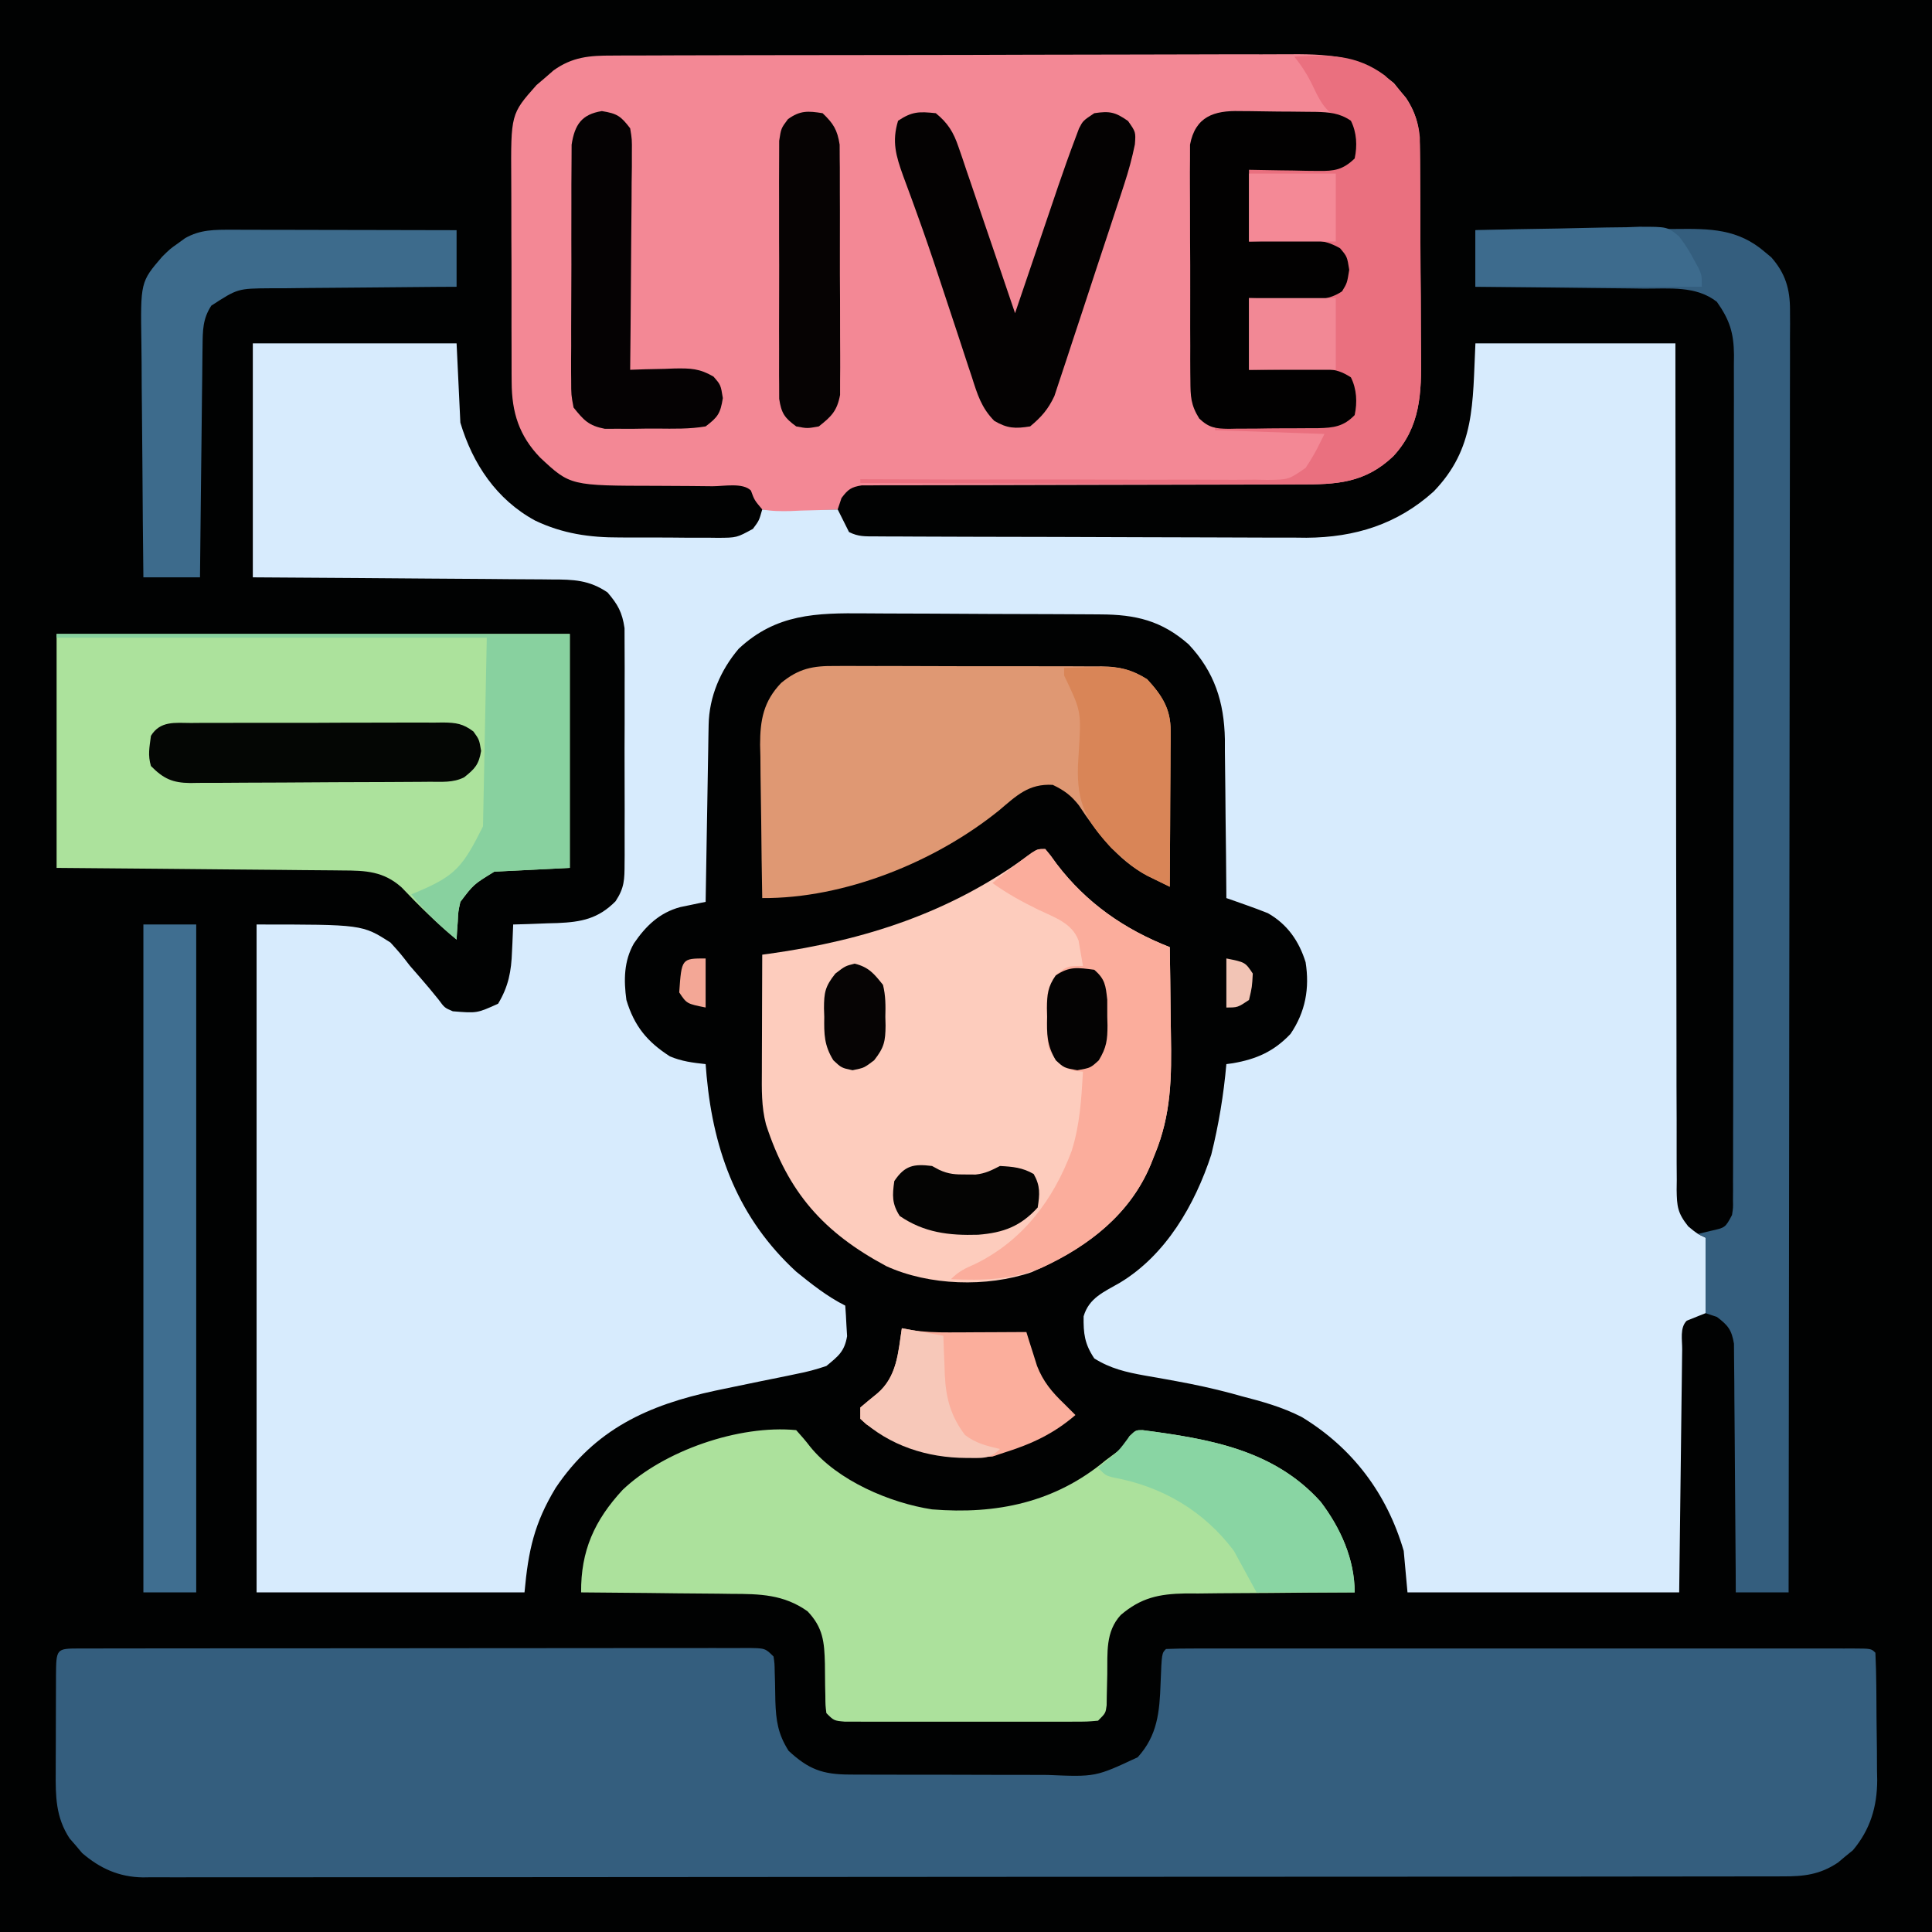 <svg id="svg" version="1.1" xmlns="http://www.w3.org/2000/svg" style="display: block;" viewBox="0 0 512 512"><path d="M0 0 C168.96 0 337.92 0 512 0 C512 168.96 512 337.92 512 512 C343.04 512 174.08 512 0 512 C0 343.04 0 174.08 0 0 Z " transform="translate(0,0)" style="fill: #010202;"/><path d="M0 0 C17.82 0 35.64 0 54 0 C54.33 6.93 54.66 13.86 55 21 C58.259 31.897 64.556 41.38 74.801 46.951 C82.086 50.427 89.248 51.46 97.242 51.434 C98.173 51.439 99.104 51.444 100.063 51.449 C102.011 51.456 103.958 51.455 105.906 51.446 C108.889 51.437 111.869 51.466 114.852 51.498 C116.753 51.5 118.654 51.499 120.555 51.496 C121.443 51.507 122.332 51.519 123.247 51.53 C128.233 51.5 128.233 51.5 132.528 49.156 C134.16 46.978 134.16 46.978 135 44 C141.6 44 148.2 44 155 44 C155.99 45.98 156.98 47.96 158 50 C160.513 51.256 162.237 51.134 165.05 51.147 C166.654 51.158 166.654 51.158 168.291 51.169 C169.47 51.172 170.648 51.174 171.863 51.177 C173.719 51.187 173.719 51.187 175.613 51.197 C179.728 51.217 183.842 51.228 187.957 51.238 C189.376 51.242 190.796 51.246 192.215 51.251 C198.892 51.27 205.569 51.284 212.246 51.292 C219.931 51.302 227.615 51.328 235.3 51.369 C241.251 51.399 247.202 51.414 253.153 51.417 C256.701 51.419 260.249 51.428 263.796 51.453 C267.769 51.481 271.741 51.477 275.714 51.47 C276.87 51.483 278.027 51.496 279.218 51.509 C292.088 51.428 303.321 47.933 312.93 39.258 C323.961 27.848 323.234 16.088 324 0 C341.49 0 358.98 0 377 0 C377.004 6.971 377.008 13.943 377.012 21.126 C377.029 43.427 377.07 65.728 377.127 88.029 C377.136 91.492 377.144 94.956 377.153 98.419 C377.154 99.109 377.156 99.798 377.158 100.509 C377.184 111.676 377.193 122.844 377.196 134.011 C377.199 145.469 377.221 156.926 377.261 168.383 C377.282 174.819 377.294 181.255 377.286 187.691 C377.279 193.746 377.294 199.801 377.328 205.856 C377.336 208.081 377.336 210.305 377.327 212.53 C377.315 215.564 377.334 218.596 377.361 221.629 C377.35 222.513 377.339 223.398 377.328 224.309 C377.401 228.732 377.563 230.453 380.415 234.023 C382.811 235.984 382.811 235.984 385 237 C385 243.6 385 250.2 385 257 C383.35 257.66 381.7 258.32 380 259 C378.118 260.882 378.826 264.124 378.795 266.631 C378.785 267.335 378.775 268.039 378.764 268.764 C378.733 271.052 378.708 273.341 378.684 275.629 C378.665 277.038 378.646 278.447 378.627 279.855 C378.559 285.091 378.499 290.327 378.438 295.562 C378.293 307.257 378.149 318.951 378 331 C354.24 331 330.48 331 306 331 C305.67 327.37 305.34 323.74 305 320 C300.55 304.805 291.46 292.721 277.984 284.531 C272.869 281.906 267.55 280.426 262 279 C261.091 278.747 260.182 278.495 259.246 278.234 C254.462 276.955 249.659 275.922 244.789 275.031 C243.858 274.86 242.926 274.69 241.967 274.514 C240.108 274.178 238.247 273.85 236.385 273.533 C231.481 272.655 227.288 271.688 223 269 C220.425 265.138 220.102 262.432 220.168 257.84 C221.604 252.938 225.526 251.404 229.758 248.949 C241.985 241.598 249.657 228.268 254 215 C255.964 207.086 257.288 199.12 258 191 C258.835 190.888 258.835 190.888 259.688 190.773 C265.965 189.692 270.572 187.667 275 183 C278.956 177.172 280.094 170.924 279 164 C277.26 158.409 274.164 153.93 269 151 C267.111 150.246 265.204 149.534 263.285 148.859 C262.295 148.508 261.305 148.157 260.285 147.796 C259.531 147.533 258.777 147.271 258 147 C257.996 146.383 257.993 145.767 257.989 145.131 C257.947 138.674 257.877 132.217 257.792 125.76 C257.764 123.355 257.743 120.949 257.729 118.544 C257.707 115.073 257.661 111.603 257.609 108.133 C257.608 106.537 257.608 106.537 257.606 104.909 C257.415 95.023 254.846 87.047 248 79.758 C240.831 73.457 233.935 71.855 224.626 71.823 C223.784 71.816 222.941 71.81 222.072 71.803 C219.285 71.783 216.498 71.772 213.711 71.762 C212.756 71.758 211.802 71.754 210.818 71.749 C205.762 71.729 200.706 71.714 195.65 71.705 C190.445 71.694 185.24 71.659 180.035 71.62 C176.019 71.593 172.002 71.585 167.985 71.582 C166.067 71.577 164.15 71.565 162.232 71.547 C149.325 71.429 138.697 71.634 128.758 80.93 C123.924 86.622 120.921 93.67 120.795 101.114 C120.775 102.155 120.755 103.196 120.734 104.268 C120.718 105.39 120.701 106.512 120.684 107.668 C120.652 109.393 120.652 109.393 120.621 111.153 C120.555 114.831 120.496 118.509 120.438 122.188 C120.394 124.679 120.351 127.171 120.307 129.662 C120.199 135.775 120.098 141.887 120 148 C119.389 148.123 118.777 148.247 118.148 148.374 C117.342 148.543 116.537 148.712 115.707 148.887 C114.91 149.051 114.113 149.216 113.292 149.385 C107.766 150.867 104.153 154.384 101 159 C98.32 163.69 98.284 168.754 99 174 C101.093 180.919 104.489 185.068 110.523 188.941 C113.648 190.277 116.636 190.636 120 191 C120.086 192.053 120.173 193.106 120.262 194.191 C122.146 214.465 128.771 231.994 144 246 C148.095 249.318 152.269 252.634 157 255 C157.136 256.727 157.232 258.457 157.312 260.188 C157.4 261.632 157.4 261.632 157.488 263.105 C156.802 267.171 155.155 268.392 152 271 C149.279 271.919 146.883 272.569 144.094 273.098 C143.333 273.259 142.571 273.42 141.787 273.586 C139.361 274.096 136.931 274.58 134.5 275.062 C131.321 275.711 128.144 276.37 124.969 277.035 C124.198 277.197 123.427 277.358 122.633 277.524 C104.739 281.348 90.704 287.743 80.25 303.312 C74.571 312.712 73.012 319.869 72 331 C48.57 331 25.14 331 1 331 C1 272.59 1 214.18 1 154 C29 154 29 154 36.477 158.777 C39.184 161.771 39.184 161.771 41.625 164.938 C42.533 165.995 43.448 167.047 44.371 168.092 C46.017 169.985 47.631 171.908 49.198 173.867 C50.824 176.077 50.824 176.077 53 177 C59.397 177.529 59.397 177.529 65 175 C67.761 170.417 68.509 166.384 68.688 161.125 C68.722 160.437 68.756 159.748 68.791 159.039 C68.873 157.36 68.938 155.68 69 154 C70.302 153.963 71.604 153.925 72.945 153.887 C74.672 153.821 76.398 153.755 78.125 153.688 C78.981 153.665 79.837 153.642 80.719 153.619 C87.019 153.353 91.53 152.505 96.132 147.838 C98.487 144.261 98.507 142.089 98.518 137.826 C98.525 137.123 98.532 136.42 98.539 135.696 C98.556 133.381 98.545 131.068 98.531 128.754 C98.534 127.139 98.538 125.524 98.543 123.908 C98.549 120.527 98.54 117.145 98.521 113.763 C98.499 109.438 98.512 105.113 98.536 100.788 C98.55 97.453 98.546 94.119 98.535 90.784 C98.533 89.19 98.536 87.595 98.545 86.001 C98.555 83.768 98.54 81.536 98.518 79.303 C98.514 78.035 98.511 76.766 98.508 75.459 C97.893 71.272 96.748 69.204 94 66 C89.169 62.697 84.887 62.558 79.241 62.568 C78.382 62.557 77.522 62.547 76.637 62.537 C73.813 62.507 70.989 62.497 68.164 62.488 C66.2 62.471 64.235 62.453 62.271 62.434 C57.112 62.386 51.953 62.357 46.795 62.33 C40.599 62.295 34.403 62.238 28.207 62.185 C18.805 62.107 9.403 62.056 0 62 C0 41.54 0 21.08 0 0 Z " transform="translate(67,91)" style="fill: #D7EBFD;"/><path d="M0 0 C0.826 -0.005 1.652 -0.01 2.504 -0.016 C5.27 -0.031 8.036 -0.032 10.803 -0.032 C12.788 -0.04 14.772 -0.048 16.757 -0.057 C22.147 -0.079 27.538 -0.088 32.929 -0.093 C36.298 -0.097 39.668 -0.103 43.037 -0.11 C54.798 -0.135 66.558 -0.148 78.318 -0.151 C89.272 -0.155 100.225 -0.185 111.178 -0.227 C120.588 -0.262 129.998 -0.277 139.408 -0.278 C145.026 -0.278 150.643 -0.287 156.26 -0.316 C161.547 -0.342 166.833 -0.344 172.12 -0.328 C174.056 -0.326 175.992 -0.333 177.927 -0.349 C189.268 -0.437 198.139 -0.327 207.197 7.337 C207.97 8.296 207.97 8.296 208.759 9.274 C209.564 10.233 209.564 10.233 210.384 11.212 C213.547 15.955 214.02 20.003 214.066 25.66 C214.074 26.386 214.082 27.112 214.091 27.859 C214.115 30.252 214.124 32.644 214.13 35.036 C214.139 36.709 214.149 38.382 214.158 40.054 C214.174 43.561 214.182 47.067 214.185 50.573 C214.19 55.044 214.228 59.514 214.274 63.984 C214.304 67.441 214.311 70.897 214.312 74.354 C214.316 76.001 214.328 77.648 214.349 79.295 C214.468 89.394 214.254 98.344 207.004 106.169 C199.503 113.314 191.917 113.71 181.987 113.659 C180.032 113.667 178.076 113.675 176.121 113.684 C174.031 113.69 171.941 113.688 169.85 113.685 C165.489 113.678 161.127 113.694 156.765 113.713 C146.726 113.754 136.686 113.766 126.646 113.777 C117.431 113.787 108.216 113.804 99 113.845 C94.663 113.863 90.326 113.867 85.989 113.86 C83.944 113.859 81.899 113.864 79.853 113.873 C77.358 113.884 74.863 113.884 72.368 113.871 C70.724 113.883 70.724 113.883 69.046 113.896 C68.092 113.896 67.138 113.897 66.155 113.898 C63.309 114.345 62.455 114.984 60.759 117.274 C60.264 118.759 60.264 118.759 59.759 120.274 C56.489 120.419 53.219 120.508 49.947 120.587 C49.018 120.629 48.089 120.67 47.132 120.714 C44.582 120.76 42.265 120.757 39.759 120.274 C37.685 117.817 37.685 117.817 36.759 115.274 C34.608 113.123 29.598 114.137 26.607 114.134 C24.696 114.115 22.785 114.096 20.875 114.075 C17.86 114.046 14.845 114.024 11.83 114.024 C-11.12 113.997 -11.12 113.997 -19.117 106.519 C-24.686 100.739 -26.612 94.541 -26.645 86.63 C-26.652 85.9 -26.658 85.171 -26.665 84.419 C-26.684 82.028 -26.68 79.638 -26.674 77.247 C-26.679 75.572 -26.684 73.897 -26.69 72.223 C-26.699 68.72 -26.697 65.217 -26.687 61.715 C-26.675 57.242 -26.695 52.769 -26.725 48.296 C-26.743 44.839 -26.743 41.383 -26.737 37.926 C-26.737 36.278 -26.743 34.629 -26.755 32.981 C-26.869 15.49 -26.869 15.49 -20.057 7.813 C-18.941 6.866 -18.941 6.866 -17.803 5.899 C-17.062 5.252 -16.321 4.605 -15.557 3.938 C-10.563 0.351 -6.014 -0.019 0 0 Z " transform="translate(162.241,14.726)" style="fill: #F38895;"/><path d="M0 0 C0.723 0.002 1.447 0.003 2.192 0.005 C2.955 0.002 3.718 0 4.504 -0.002 C7.081 -0.009 9.657 -0.008 12.234 -0.007 C14.073 -0.01 15.912 -0.013 17.751 -0.017 C22.762 -0.026 27.772 -0.028 32.782 -0.029 C36.957 -0.03 41.133 -0.033 45.308 -0.037 C55.154 -0.045 65 -0.048 74.846 -0.047 C85.021 -0.046 95.195 -0.057 105.369 -0.073 C114.089 -0.086 122.809 -0.091 131.529 -0.09 C136.744 -0.09 141.959 -0.093 147.173 -0.104 C152.076 -0.113 156.978 -0.113 161.881 -0.106 C163.684 -0.105 165.488 -0.107 167.292 -0.113 C169.746 -0.121 172.199 -0.117 174.653 -0.109 C175.734 -0.117 175.734 -0.117 176.838 -0.124 C181.758 -0.09 181.758 -0.09 183.986 2.138 C184.257 4.014 184.257 4.014 184.294 6.279 C184.32 7.103 184.345 7.926 184.371 8.775 C184.405 10.502 184.437 12.228 184.464 13.955 C184.628 19.072 185.152 22.703 187.986 27.138 C193.265 32.012 196.934 33.387 204.106 33.413 C204.815 33.418 205.525 33.423 206.256 33.429 C208.598 33.442 210.94 33.441 213.283 33.439 C214.917 33.443 216.551 33.447 218.185 33.452 C221.612 33.46 225.038 33.459 228.464 33.454 C232.84 33.448 237.215 33.465 241.591 33.488 C244.968 33.503 248.344 33.504 251.721 33.501 C253.333 33.501 254.946 33.507 256.558 33.517 C269.31 34.056 269.31 34.056 280.486 28.828 C285.745 23.082 286.29 16.718 286.548 9.326 C286.863 1.261 286.863 1.261 287.986 0.138 C290.399 0.039 292.784 0.004 295.199 0.011 C295.962 0.01 296.726 0.008 297.513 0.007 C300.092 0.003 302.671 0.006 305.25 0.009 C307.09 0.008 308.931 0.006 310.772 0.004 C315.786 -0.001 320.801 0.001 325.815 0.004 C331.05 0.007 336.286 0.004 341.521 0.003 C350.314 0.001 359.108 0.003 367.901 0.008 C378.083 0.013 388.266 0.012 398.448 0.006 C407.173 0.002 415.898 0.001 424.623 0.004 C429.842 0.005 435.06 0.005 440.279 0.002 C445.184 -0.001 450.089 0.001 454.994 0.007 C456.8 0.008 458.605 0.008 460.411 0.006 C462.865 0.003 465.319 0.006 467.773 0.011 C468.497 0.009 469.221 0.007 469.967 0.005 C474.872 0.024 474.872 0.024 475.986 1.138 C476.124 4.063 476.199 6.962 476.224 9.888 C476.232 10.776 476.24 11.663 476.249 12.577 C476.262 14.464 476.273 16.35 476.281 18.237 C476.298 21.099 476.342 23.96 476.386 26.822 C476.396 28.657 476.405 30.491 476.412 32.326 C476.429 33.173 476.447 34.02 476.465 34.893 C476.439 41.97 474.622 47.999 470.021 53.478 C469.37 54.005 468.719 54.533 468.048 55.076 C467.4 55.621 466.752 56.166 466.084 56.728 C461.324 59.928 457.023 60.429 451.396 60.396 C450.637 60.399 449.877 60.403 449.094 60.406 C446.54 60.416 443.985 60.411 441.431 60.406 C439.584 60.41 437.738 60.414 435.891 60.42 C430.81 60.432 425.729 60.432 420.648 60.429 C415.17 60.429 409.693 60.44 404.216 60.449 C393.482 60.466 382.748 60.471 372.015 60.473 C363.292 60.473 354.569 60.478 345.845 60.484 C325.148 60.499 304.451 60.511 283.754 60.51 C283.092 60.51 282.43 60.51 281.748 60.51 C278.393 60.51 275.037 60.509 271.682 60.509 C271.016 60.509 270.349 60.509 269.663 60.509 C268.315 60.509 266.968 60.509 265.62 60.509 C244.654 60.508 223.687 60.523 202.721 60.55 C179.168 60.581 155.615 60.598 132.062 60.596 C119.59 60.595 107.118 60.601 94.647 60.622 C84.028 60.641 73.41 60.645 62.792 60.631 C57.374 60.625 51.955 60.625 46.536 60.642 C41.576 60.658 36.617 60.655 31.656 60.638 C29.862 60.634 28.067 60.638 26.272 60.649 C23.832 60.663 21.393 60.653 18.953 60.636 C18.257 60.646 17.56 60.656 16.843 60.666 C10.522 60.575 5.478 58.283 0.744 54.209 C0.205 53.567 -0.334 52.925 -0.889 52.263 C-1.721 51.308 -1.721 51.308 -2.569 50.334 C-6.272 44.71 -6.299 39.11 -6.245 32.619 C-6.244 31.72 -6.244 30.821 -6.243 29.894 C-6.24 28.004 -6.232 26.114 -6.22 24.224 C-6.202 21.318 -6.199 18.413 -6.2 15.508 C-6.195 13.67 -6.189 11.832 -6.182 9.994 C-6.181 9.121 -6.18 8.248 -6.179 7.349 C-6.12 0.03 -6.12 0.03 0 0 Z " transform="translate(21.014,436.862)" style="fill: #345E7E;"/><path d="M0 0 C1.41 1.688 1.41 1.688 3.062 4 C10.896 14.284 20.98 21.297 33 26 C33.1 31.743 33.172 37.486 33.22 43.23 C33.24 45.179 33.267 47.127 33.302 49.075 C33.5 60.453 33.425 70.342 29 81 C28.464 82.347 28.464 82.347 27.917 83.722 C22 97.858 9.888 106.235 -3.633 112.152 C-15.507 116.191 -30.761 115.72 -42.105 110.551 C-58.742 101.637 -68.122 91.079 -74 73 C-75.245 68.265 -75.127 63.62 -75.098 58.762 C-75.096 57.881 -75.095 57 -75.093 56.093 C-75.088 53.291 -75.075 50.489 -75.062 47.688 C-75.057 45.783 -75.053 43.879 -75.049 41.975 C-75.038 37.316 -75.021 32.658 -75 28 C-74.067 27.873 -74.067 27.873 -73.114 27.744 C-47.839 24.203 -25.167 16.884 -4.477 1.688 C-2 0 -2 0 0 0 Z " transform="translate(277,225)" style="fill: #FDCCBD;"/><path d="M0 0 C1.275 1.42 2.542 2.854 3.691 4.378 C10.962 13.388 24.876 19.303 36 21 C53.065 22.388 68.595 19.189 82 8 C82.969 7.278 83.939 6.556 84.938 5.812 C87.111 4.113 87.111 4.113 88.25 1.688 C90 0 90 0 91.812 -0.005 C109.375 2.329 126.562 5.155 139 19 C144.244 25.912 148 34.198 148 43 C147.341 43.001 146.682 43.003 146.004 43.004 C139.125 43.024 132.247 43.078 125.368 43.153 C122.804 43.176 120.239 43.19 117.675 43.196 C113.981 43.205 110.288 43.246 106.594 43.293 C105.454 43.289 104.314 43.285 103.14 43.281 C96.149 43.408 91.395 44.4 86 49 C81.932 53.44 82.519 58.972 82.438 64.688 C82.403 66.587 82.361 68.487 82.309 70.387 C82.296 71.224 82.284 72.062 82.271 72.925 C82 75 82 75 80 77 C77.115 77.254 77.115 77.254 73.379 77.259 C72.699 77.262 72.019 77.266 71.319 77.269 C69.067 77.278 66.815 77.272 64.562 77.266 C63.001 77.267 61.439 77.269 59.877 77.271 C56.602 77.274 53.327 77.27 50.052 77.261 C45.848 77.249 41.645 77.256 37.441 77.268 C34.216 77.275 30.99 77.273 27.765 77.268 C26.214 77.266 24.664 77.268 23.114 77.273 C20.95 77.278 18.786 77.27 16.621 77.259 C14.771 77.256 14.771 77.256 12.885 77.254 C10 77 10 77 8 75 C7.745 72.94 7.745 72.94 7.727 70.422 C7.706 69.508 7.685 68.594 7.664 67.652 C7.638 65.733 7.62 63.814 7.609 61.895 C7.465 56.161 7.138 52.335 3 48 C-3.327 43.525 -9.625 43.399 -17.156 43.391 C-18.299 43.374 -19.442 43.358 -20.62 43.341 C-24.246 43.292 -27.873 43.271 -31.5 43.25 C-33.969 43.222 -36.438 43.192 -38.906 43.16 C-44.937 43.086 -50.968 43.035 -57 43 C-57.091 31.99 -53.486 23.935 -45.996 15.832 C-35.131 5.472 -15.148 -1.475 0 0 Z " transform="translate(211,379)" style="fill: #ACE19C;"/><path d="M0 0 C44.88 0 89.76 0 136 0 C136 20.46 136 40.92 136 62 C126.1 62.495 126.1 62.495 116 63 C110.506 66.364 110.506 66.364 107 71 C106.43 73.579 106.43 73.579 106.312 76.25 C106.247 77.142 106.181 78.034 106.113 78.953 C106.057 79.966 106.057 79.966 106 81 C100.785 76.692 96.085 72.081 91.43 67.172 C86.64 62.89 81.933 62.699 75.721 62.681 C74.491 62.666 74.491 62.666 73.236 62.651 C70.537 62.62 67.837 62.603 65.137 62.586 C63.261 62.567 61.384 62.548 59.508 62.527 C54.578 62.476 49.648 62.436 44.717 62.399 C38.798 62.352 32.878 62.29 26.958 62.231 C17.972 62.143 8.986 62.073 0 62 C0 41.54 0 21.08 0 0 Z " transform="translate(15,168)" style="fill: #ACE29C;"/><path d="M0 0 C8.484 -0.068 16.969 -0.123 25.453 -0.155 C29.394 -0.171 33.334 -0.192 37.274 -0.226 C41.08 -0.259 44.886 -0.277 48.692 -0.285 C50.14 -0.29 51.589 -0.301 53.037 -0.317 C62.145 -0.415 69.53 -0.427 76.75 5.812 C77.302 6.273 77.853 6.733 78.422 7.207 C82.145 11.437 83.375 15.595 83.369 21.142 C83.375 22.359 83.381 23.576 83.387 24.83 C83.379 26.173 83.37 27.515 83.361 28.857 C83.362 30.289 83.365 31.722 83.369 33.154 C83.375 37.086 83.363 41.017 83.348 44.948 C83.335 49.19 83.34 53.431 83.342 57.672 C83.343 65.019 83.334 72.365 83.317 79.712 C83.293 90.334 83.285 100.956 83.281 111.579 C83.275 128.812 83.255 146.046 83.226 163.28 C83.199 180.021 83.178 196.762 83.165 213.502 C83.164 214.534 83.163 215.566 83.162 216.629 C83.158 221.806 83.155 226.983 83.151 232.16 C83.12 275.107 83.067 318.053 83 361 C78.38 361 73.76 361 69 361 C68.991 358.931 68.981 356.861 68.972 354.729 C68.938 347.892 68.882 341.055 68.816 334.218 C68.777 330.072 68.744 325.927 68.729 321.782 C68.714 317.781 68.679 313.781 68.632 309.78 C68.617 308.254 68.609 306.728 68.608 305.201 C68.606 303.063 68.579 300.926 68.546 298.788 C68.537 297.571 68.528 296.354 68.519 295.101 C67.9 291.403 66.949 290.244 64 288 C63.01 287.67 62.02 287.34 61 287 C61 280.4 61 273.8 61 267 C60.34 266.67 59.68 266.34 59 266 C60.114 265.732 61.227 265.464 62.375 265.188 C66.218 264.342 66.218 264.342 68 261 C68.3 259.089 68.3 259.089 68.257 256.98 C68.267 255.75 68.267 255.75 68.277 254.495 C68.274 253.594 68.271 252.693 68.267 251.765 C68.274 250.329 68.274 250.329 68.281 248.864 C68.294 245.642 68.292 242.42 68.291 239.198 C68.297 236.894 68.303 234.59 68.311 232.285 C68.329 226.014 68.333 219.744 68.335 213.473 C68.336 208.242 68.344 203.011 68.351 197.78 C68.366 186.144 68.372 174.508 68.371 162.872 C68.371 161.824 68.371 161.824 68.371 160.755 C68.37 159.706 68.37 159.706 68.37 158.636 C68.37 147.309 68.389 135.981 68.417 124.653 C68.446 113.022 68.459 101.391 68.458 89.759 C68.457 83.229 68.463 76.699 68.484 70.169 C68.503 64.027 68.504 57.884 68.489 51.741 C68.487 49.487 68.492 47.232 68.504 44.977 C68.519 41.899 68.51 38.821 68.494 35.743 C68.505 34.851 68.515 33.959 68.526 33.04 C68.461 27.203 67.378 23.795 64 19 C58.502 14.672 51.402 15.523 44.727 15.488 C42.808 15.461 42.808 15.461 40.851 15.434 C37.468 15.389 34.085 15.357 30.701 15.33 C27.242 15.301 23.783 15.254 20.324 15.209 C13.55 15.124 6.775 15.057 0 15 C0 10.05 0 5.1 0 0 Z " transform="translate(391,61)" style="fill: #345E7E;"/><path d="M0 0 C1.23 -0.008 1.23 -0.008 2.486 -0.016 C5.184 -0.029 7.882 -0.012 10.58 0.006 C12.463 0.005 14.346 0.004 16.228 0.001 C20.169 -0 24.11 0.012 28.05 0.035 C33.094 0.064 38.138 0.061 43.182 0.048 C47.068 0.041 50.954 0.049 54.84 0.061 C56.7 0.066 58.559 0.066 60.419 0.062 C63.02 0.059 65.621 0.076 68.223 0.098 C69.368 0.091 69.368 0.091 70.537 0.084 C75.301 0.15 78.564 0.985 82.611 3.502 C86.534 7.751 88.87 11.342 88.838 17.178 C88.838 18.099 88.838 19.02 88.838 19.968 C88.828 20.954 88.817 21.939 88.807 22.955 C88.804 23.97 88.801 24.986 88.798 26.032 C88.787 29.272 88.762 32.512 88.736 35.752 C88.726 37.95 88.717 40.148 88.709 42.345 C88.687 47.731 88.653 53.116 88.611 58.502 C87.332 57.879 86.055 57.253 84.779 56.625 C84.068 56.277 83.357 55.928 82.624 55.569 C74.776 51.406 69.276 44.16 64.498 36.885 C62.417 34.256 60.619 32.953 57.611 31.502 C51.219 31.126 48.004 34.362 43.393 38.252 C26.46 51.95 2.434 61.645 -19.389 61.502 C-19.516 54.67 -19.603 47.839 -19.663 41.006 C-19.688 38.684 -19.722 36.362 -19.766 34.04 C-19.827 30.694 -19.855 27.349 -19.877 24.002 C-19.903 22.971 -19.929 21.941 -19.955 20.879 C-19.958 14.314 -19.045 9.365 -14.389 4.502 C-9.693 0.627 -5.917 -0.075 0 0 Z " transform="translate(221.389,176.498)" style="fill: #DF9873;"/><path d="M0 0 C9.108 -0.591 16.467 -0.586 24 5 C29.146 9.753 32.7 14.256 33.274 21.419 C33.285 22.728 33.295 24.037 33.306 25.385 C33.315 26.111 33.323 26.837 33.332 27.585 C33.356 29.978 33.364 32.369 33.371 34.762 C33.38 36.435 33.389 38.107 33.398 39.78 C33.415 43.286 33.423 46.792 33.426 50.299 C33.431 54.77 33.469 59.24 33.514 63.71 C33.544 67.167 33.551 70.623 33.552 74.08 C33.556 75.727 33.569 77.374 33.59 79.021 C33.708 89.12 33.494 98.07 26.244 105.895 C18.773 113.012 11.256 113.431 1.364 113.341 C0.104 113.341 -1.155 113.341 -2.452 113.342 C-5.888 113.343 -9.323 113.325 -12.759 113.304 C-16.355 113.285 -19.952 113.284 -23.549 113.28 C-30.352 113.271 -37.155 113.246 -43.958 113.216 C-51.707 113.182 -59.455 113.166 -67.204 113.151 C-83.136 113.12 -99.068 113.067 -115 113 C-115 112.67 -115 112.34 -115 112 C-114.112 112.005 -114.112 112.005 -113.205 112.01 C-98.782 112.083 -84.36 112.107 -69.937 112.075 C-62.962 112.061 -55.988 112.064 -49.013 112.106 C-42.282 112.147 -35.553 112.141 -28.822 112.106 C-26.254 112.1 -23.685 112.111 -21.117 112.137 C-17.52 112.171 -13.927 112.149 -10.33 112.114 C-9.266 112.137 -8.203 112.16 -7.108 112.183 C-1.472 112.103 -1.472 112.103 2.996 108.992 C4.536 106.718 5.82 104.478 7 102 C7.33 101.34 7.66 100.68 8 100 C-1.57 99.67 -11.14 99.34 -21 99 C-21 98.67 -21 98.34 -21 98 C-20.016 97.98 -19.032 97.96 -18.018 97.94 C-14.367 97.864 -10.716 97.775 -7.066 97.683 C-5.486 97.644 -3.906 97.609 -2.325 97.578 C-0.054 97.532 2.217 97.474 4.488 97.414 C5.195 97.403 5.901 97.391 6.629 97.379 C10.277 97.269 11.882 97.079 15 95 C15.364 92.563 15.364 92.563 15.188 89.875 C15.16 88.965 15.133 88.055 15.105 87.117 C15.071 86.419 15.036 85.72 15 85 C11.829 84.083 8.872 83.812 5.578 83.684 C4.553 83.642 3.529 83.6 2.473 83.557 C1.409 83.517 0.346 83.478 -0.75 83.438 C-1.829 83.394 -2.908 83.351 -4.02 83.307 C-6.68 83.201 -9.34 83.1 -12 83 C-12 76.73 -12 70.46 -12 64 C-10.447 63.963 -8.893 63.925 -7.293 63.887 C-5.258 63.821 -3.223 63.755 -1.188 63.688 C-0.163 63.665 0.861 63.642 1.916 63.619 C2.899 63.584 3.882 63.548 4.895 63.512 C5.801 63.486 6.706 63.459 7.64 63.432 C10.437 62.92 11.356 62.296 13 60 C13.583 56.5 13.583 56.5 13 53 C10.139 50.188 7.962 49.609 4.016 49.488 C2.614 49.435 2.614 49.435 1.184 49.381 C0.216 49.358 -0.753 49.336 -1.75 49.312 C-2.734 49.278 -3.717 49.244 -4.73 49.209 C-7.153 49.127 -9.577 49.062 -12 49 C-12 42.73 -12 36.46 -12 30 C-9.453 29.927 -9.453 29.927 -6.855 29.852 C-4.633 29.777 -2.41 29.701 -0.188 29.625 C0.932 29.594 2.052 29.563 3.205 29.531 C4.815 29.473 4.815 29.473 6.457 29.414 C7.942 29.367 7.942 29.367 9.456 29.319 C12.241 29.162 12.241 29.162 15 27 C15.364 24.563 15.364 24.563 15.188 21.875 C15.16 20.965 15.133 20.055 15.105 19.117 C15.071 18.419 15.036 17.72 15 17 C14.134 16.897 13.268 16.794 12.375 16.688 C7.752 14.376 6.615 11.265 4.395 6.727 C3.123 4.241 1.743 2.17 0 0 Z " transform="translate(343,15)" style="fill: #EA707F;"/><path d="M0 0 C1.41 1.688 1.41 1.688 3.062 4 C10.896 14.284 20.98 21.297 33 26 C33.1 31.743 33.172 37.486 33.22 43.23 C33.24 45.179 33.267 47.127 33.302 49.075 C33.5 60.453 33.425 70.342 29 81 C28.643 81.898 28.285 82.796 27.917 83.722 C22.472 96.731 11.466 105.302 -1 111 C-8.943 114.18 -16.52 114.364 -25 114 C-22.861 111.861 -21.246 111.15 -18.5 109.938 C-5.897 103.727 2.171 92.946 7 80 C9.187 73.095 9.582 66.209 10 59 C8.886 58.907 8.886 58.907 7.75 58.812 C3.982 57.699 2.965 56.387 1 53 C0.419 50.147 0.395 47.403 0.438 44.5 C0.414 43.754 0.39 43.007 0.365 42.238 C0.376 38.068 0.694 36.406 3.285 32.969 C6 31 6 31 10 31 C9.77 29.559 9.515 28.122 9.25 26.688 C9.111 25.887 8.972 25.086 8.828 24.262 C7.116 19.585 2.374 18.1 -1.875 16.062 C-6.166 13.959 -10.13 11.795 -14 9 C-11.158 6.675 -8.272 4.423 -5.312 2.25 C-4.731 1.822 -4.15 1.394 -3.551 0.953 C-2 0 -2 0 0 0 Z " transform="translate(277,225)" style="fill: #FBAD9C;"/><path d="M0 0 C4.62 0 9.24 0 14 0 C14 58.41 14 116.82 14 177 C9.38 177 4.76 177 0 177 C0 118.59 0 60.18 0 0 Z " transform="translate(38,245)" style="fill: #3F6E90;"/><path d="M0 0 C0.716 0.002 1.432 0.005 2.169 0.007 C3.676 0.017 5.183 0.038 6.69 0.072 C8.993 0.121 11.293 0.133 13.596 0.139 C15.064 0.153 16.532 0.169 18 0.188 C18.686 0.193 19.371 0.198 20.077 0.204 C23.655 0.293 26.443 0.497 29.434 2.559 C30.988 5.668 31.161 9.189 30.434 12.559 C27.294 15.569 25.07 15.92 20.793 15.852 C19.188 15.837 19.188 15.837 17.551 15.822 C16.44 15.797 15.328 15.772 14.184 15.746 C12.494 15.726 12.494 15.726 10.77 15.705 C7.991 15.67 5.212 15.616 2.434 15.559 C2.434 21.829 2.434 28.099 2.434 34.559 C3.892 34.512 5.349 34.466 6.852 34.418 C8.775 34.38 10.698 34.344 12.621 34.309 C13.581 34.275 14.541 34.242 15.529 34.207 C19.954 34.146 22.672 34.123 26.574 36.355 C28.434 38.559 28.434 38.559 28.996 42.059 C28.434 45.559 28.434 45.559 27.102 47.762 C22.776 50.675 18.263 49.976 13.184 49.809 C12.152 49.791 11.121 49.773 10.059 49.754 C7.517 49.707 4.975 49.635 2.434 49.559 C2.434 55.829 2.434 62.099 2.434 68.559 C4.048 68.535 5.661 68.512 7.324 68.488 C9.444 68.47 11.564 68.451 13.684 68.434 C14.747 68.417 15.811 68.4 16.906 68.383 C17.931 68.376 18.956 68.37 20.012 68.363 C20.954 68.353 21.897 68.342 22.868 68.332 C25.569 68.571 27.167 69.095 29.434 70.559 C30.988 73.668 31.161 77.189 30.434 80.559 C27.508 83.601 24.878 83.931 20.747 84.027 C19.648 84.027 19.648 84.027 18.527 84.027 C17.766 84.035 17.004 84.043 16.219 84.05 C14.612 84.061 13.005 84.064 11.398 84.06 C8.941 84.059 6.488 84.1 4.031 84.145 C2.467 84.15 0.904 84.152 -0.66 84.152 C-1.393 84.169 -2.125 84.185 -2.88 84.202 C-6.413 84.154 -8.162 83.944 -10.758 81.469 C-13.007 77.849 -13.079 75.616 -13.1 71.369 C-13.113 70.312 -13.113 70.312 -13.126 69.234 C-13.149 66.915 -13.142 64.597 -13.133 62.277 C-13.138 60.66 -13.144 59.042 -13.152 57.425 C-13.162 54.039 -13.157 50.653 -13.143 47.267 C-13.126 42.932 -13.149 38.599 -13.184 34.264 C-13.206 30.925 -13.205 27.587 -13.197 24.248 C-13.196 22.65 -13.203 21.052 -13.217 19.454 C-13.235 17.218 -13.22 14.984 -13.198 12.748 C-13.197 11.477 -13.196 10.207 -13.195 8.898 C-11.799 1.481 -6.844 -0.196 0 0 Z " transform="translate(328.566,29.441)" style="fill: #020101;"/><path d="M0 0 C0.966 -0 0.966 -0 1.952 -0 C4.074 0 6.194 0.008 8.315 0.016 C9.789 0.018 11.263 0.019 12.737 0.02 C16.611 0.024 20.484 0.034 24.357 0.045 C28.312 0.055 32.267 0.06 36.222 0.065 C43.977 0.075 51.732 0.093 59.487 0.114 C59.487 5.064 59.487 10.014 59.487 15.114 C56.854 15.128 56.854 15.128 54.167 15.142 C48.351 15.177 42.536 15.231 36.72 15.297 C33.196 15.337 29.672 15.369 26.147 15.385 C22.091 15.403 18.036 15.453 13.979 15.504 C12.72 15.505 11.46 15.507 10.163 15.508 C1.486 15.573 1.486 15.573 -5.513 20.114 C-7.799 23.616 -7.786 26.685 -7.832 30.81 C-7.842 31.474 -7.852 32.137 -7.862 32.821 C-7.893 35.007 -7.91 37.193 -7.927 39.379 C-7.945 40.898 -7.965 42.417 -7.985 43.936 C-8.037 47.927 -8.076 51.919 -8.114 55.91 C-8.154 59.986 -8.205 64.061 -8.255 68.137 C-8.352 76.129 -8.435 84.121 -8.513 92.114 C-13.463 92.114 -18.413 92.114 -23.513 92.114 C-23.626 82.212 -23.718 72.311 -23.772 62.409 C-23.798 57.811 -23.833 53.213 -23.89 48.615 C-23.944 44.173 -23.974 39.732 -23.987 35.291 C-23.996 33.6 -24.014 31.91 -24.041 30.219 C-24.293 13.842 -24.293 13.842 -18.513 7.114 C-16.415 5.055 -16.415 5.055 -14.45 3.676 C-13.799 3.203 -13.148 2.73 -12.478 2.242 C-8.441 -0.077 -4.591 -0.009 0 0 Z " transform="translate(61.513,60.886)" style="fill: #3D6B8C;"/><path d="M0 0 C3.226 2.637 4.684 5.042 6.015 8.952 C6.355 9.933 6.695 10.914 7.045 11.924 C7.396 12.975 7.748 14.026 8.109 15.109 C8.481 16.191 8.853 17.273 9.236 18.388 C10.418 21.838 11.584 25.294 12.75 28.75 C13.55 31.093 14.35 33.435 15.152 35.777 C17.114 41.514 19.062 47.255 21 53 C21.605 51.216 21.605 51.216 22.222 49.395 C23.732 44.94 25.246 40.486 26.762 36.032 C27.414 34.112 28.066 32.192 28.717 30.271 C29.658 27.495 30.602 24.72 31.547 21.945 C31.832 21.1 32.118 20.255 32.412 19.384 C33.886 15.067 35.416 10.771 37.028 6.503 C37.334 5.688 37.639 4.873 37.953 4.033 C39 2 39 2 42 0 C46.055 -0.617 47.544 -0.32 50.938 2.062 C53 5 53 5 52.757 8.26 C52.025 11.875 51.093 15.269 49.946 18.774 C49.74 19.411 49.533 20.047 49.32 20.703 C48.642 22.786 47.954 24.866 47.266 26.945 C46.786 28.403 46.306 29.861 45.826 31.319 C44.822 34.364 43.812 37.408 42.8 40.452 C41.507 44.342 40.233 48.238 38.964 52.136 C37.981 55.146 36.984 58.15 35.983 61.154 C35.508 62.589 35.038 64.025 34.572 65.462 C33.92 67.475 33.248 69.48 32.571 71.485 C32.195 72.625 31.818 73.765 31.43 74.94 C29.783 78.465 27.982 80.519 25 83 C21.058 83.633 18.956 83.56 15.497 81.534 C12.064 78.05 11.012 74.498 9.547 69.898 C9.245 68.997 8.943 68.095 8.632 67.166 C7.656 64.241 6.702 61.308 5.75 58.375 C5.087 56.368 4.422 54.361 3.756 52.355 C2.762 49.361 1.769 46.367 0.783 43.371 C-1.074 37.735 -2.99 32.128 -5.016 26.551 C-5.443 25.365 -5.871 24.179 -6.312 22.958 C-7.08 20.844 -7.858 18.734 -8.649 16.628 C-10.563 11.299 -11.689 7.51 -10 2 C-6.279 -0.48 -4.402 -0.463 0 0 Z " transform="translate(248,30)" style="fill: #040202;"/><path d="M0 0 C44.88 0 89.76 0 136 0 C136 20.46 136 40.92 136 62 C126.1 62.495 126.1 62.495 116 63 C110.506 66.364 110.506 66.364 107 71 C106.43 73.579 106.43 73.579 106.312 76.25 C106.247 77.142 106.181 78.034 106.113 78.953 C106.057 79.966 106.057 79.966 106 81 C101.474 77.322 97.606 73.589 94 69 C94.888 68.636 94.888 68.636 95.793 68.266 C105.778 64.03 107.713 61.574 113 51 C113.33 34.5 113.66 18 114 1 C76.38 1 38.76 1 0 1 C0 0.67 0 0.34 0 0 Z " transform="translate(15,168)" style="fill: #88D19F;"/><path d="M0 0 C4.084 0.656 5.024 1.333 7.5 4.562 C7.981 7.473 7.981 7.473 7.954 10.892 C7.954 12.173 7.953 13.454 7.953 14.773 C7.933 16.167 7.912 17.56 7.891 18.953 C7.883 20.382 7.877 21.811 7.873 23.241 C7.858 26.996 7.819 30.75 7.775 34.505 C7.734 38.339 7.715 42.174 7.695 46.008 C7.652 53.526 7.584 61.044 7.5 68.562 C8.814 68.516 10.127 68.47 11.48 68.422 C13.216 68.384 14.952 68.348 16.688 68.312 C17.552 68.279 18.416 68.245 19.307 68.211 C23.507 68.147 25.881 68.201 29.578 70.359 C31.5 72.562 31.5 72.562 32.062 76.062 C31.404 80.158 30.751 81.09 27.5 83.562 C23.232 84.29 18.98 84.179 14.656 84.139 C12.571 84.125 10.492 84.159 8.408 84.197 C7.089 84.195 5.769 84.193 4.41 84.191 C2.602 84.192 2.602 84.192 0.758 84.194 C-3.509 83.367 -4.798 81.928 -7.5 78.562 C-8.128 75.224 -8.128 75.224 -8.131 71.373 C-8.138 70.668 -8.145 69.964 -8.153 69.238 C-8.17 66.918 -8.15 64.601 -8.129 62.281 C-8.13 60.664 -8.132 59.046 -8.136 57.429 C-8.139 54.042 -8.124 50.657 -8.097 47.271 C-8.063 42.936 -8.069 38.603 -8.088 34.268 C-8.098 30.929 -8.089 27.59 -8.074 24.251 C-8.069 22.654 -8.069 21.056 -8.076 19.458 C-8.081 17.222 -8.061 14.988 -8.033 12.752 C-8.027 11.481 -8.021 10.211 -8.015 8.901 C-7.199 3.61 -5.361 0.862 0 0 Z " transform="translate(159.5,29.438)" style="fill: #050203;"/><path d="M0 0 C17.565 2.295 34.768 5.155 47.2 18.993 C52.444 25.905 56.2 34.192 56.2 42.993 C47.62 42.993 39.04 42.993 30.2 42.993 C28.22 39.363 26.24 35.733 24.2 31.993 C16.233 21.37 5.131 14.872 -7.882 12.521 C-9.8 11.993 -9.8 11.993 -11.8 9.993 C-11.33 9.606 -10.859 9.22 -10.374 8.821 C-6.412 5.615 -6.412 5.615 -3.425 1.556 C-1.8 -0.007 -1.8 -0.007 0 0 Z " transform="translate(302.8,379.007)" style="fill: #89D5A3;"/><path d="M0 0 C0.856 0.163 1.712 0.326 2.594 0.494 C5.957 0.994 9.095 1.114 12.492 1.098 C13.691 1.094 14.89 1.091 16.125 1.088 C17.363 1.08 18.6 1.071 19.875 1.062 C21.136 1.058 22.396 1.053 23.695 1.049 C26.797 1.037 29.898 1.021 33 1 C33.253 1.819 33.506 2.638 33.767 3.482 C34.111 4.559 34.455 5.636 34.809 6.746 C35.144 7.813 35.48 8.879 35.826 9.978 C37.445 14.146 39.809 16.945 43 20 C44 21 45 22 46 23 C40.144 28.034 34.332 30.69 27 33 C26.01 33.33 25.02 33.66 24 34 C11.011 34.971 1.477 32.658 -9.418 25.465 C-9.94 24.981 -10.462 24.498 -11 24 C-11 23.01 -11 22.02 -11 21 C-9.521 19.751 -8.039 18.506 -6.527 17.297 C-1.283 12.844 -0.957 6.432 0 0 Z " transform="translate(239,352)" style="fill: #FBAE9C;"/><path d="M0 0 C0.774 -0.007 1.549 -0.014 2.346 -0.021 C4.908 -0.039 7.47 -0.035 10.031 -0.03 C11.811 -0.034 13.591 -0.039 15.371 -0.045 C19.102 -0.054 22.834 -0.052 26.565 -0.042 C31.349 -0.031 36.131 -0.051 40.914 -0.08 C44.59 -0.098 48.266 -0.098 51.942 -0.092 C53.705 -0.092 55.469 -0.098 57.232 -0.111 C59.698 -0.125 62.163 -0.115 64.629 -0.098 C65.358 -0.107 66.087 -0.117 66.838 -0.127 C70.243 -0.077 72.077 0.177 74.832 2.248 C76.379 4.404 76.379 4.404 76.879 7.404 C76.274 11.037 75.223 12.145 72.379 14.404 C69.443 15.872 66.475 15.569 63.255 15.581 C62.521 15.588 61.788 15.594 61.032 15.601 C58.6 15.621 56.167 15.632 53.735 15.642 C52.489 15.648 52.489 15.648 51.218 15.655 C46.823 15.676 42.428 15.69 38.032 15.699 C33.492 15.71 28.953 15.745 24.414 15.784 C20.923 15.811 17.432 15.819 13.941 15.823 C12.268 15.827 10.595 15.839 8.922 15.858 C6.578 15.882 4.235 15.881 1.892 15.874 C0.857 15.893 0.857 15.893 -0.198 15.913 C-4.917 15.862 -7.319 14.754 -10.621 11.404 C-11.48 8.459 -11.019 6.543 -10.621 3.404 C-8.16 -0.61 -4.234 -0.026 0 0 Z " transform="translate(50.621,191.596)" style="fill: #040604;"/><path d="M0 0 C2.858 2.728 3.909 4.409 4.515 8.339 C4.524 10.245 4.524 10.245 4.533 12.189 C4.542 12.894 4.551 13.599 4.56 14.325 C4.582 16.644 4.575 18.962 4.566 21.281 C4.572 22.899 4.578 24.516 4.585 26.134 C4.596 29.52 4.591 32.906 4.576 36.292 C4.559 40.626 4.583 44.96 4.618 49.294 C4.64 52.633 4.638 55.972 4.63 59.311 C4.629 60.909 4.636 62.507 4.651 64.105 C4.668 66.341 4.654 68.575 4.631 70.811 C4.63 72.717 4.63 72.717 4.628 74.661 C3.833 78.887 2.34 80.373 -1 83 C-4.062 83.562 -4.062 83.562 -7 83 C-10.092 80.728 -10.918 79.534 -11.508 75.699 C-11.511 74.387 -11.514 73.076 -11.518 71.725 C-11.525 70.999 -11.532 70.273 -11.539 69.526 C-11.556 67.131 -11.545 64.738 -11.531 62.344 C-11.534 60.678 -11.538 59.011 -11.543 57.345 C-11.549 53.855 -11.54 50.365 -11.521 46.875 C-11.499 42.402 -11.512 37.93 -11.536 33.458 C-11.55 30.017 -11.546 26.578 -11.535 23.137 C-11.533 21.488 -11.536 19.839 -11.545 18.19 C-11.555 15.885 -11.54 13.581 -11.518 11.275 C-11.514 9.964 -11.511 8.653 -11.508 7.301 C-11 4 -11 4 -9.186 1.58 C-5.965 -0.748 -3.869 -0.622 0 0 Z " transform="translate(218,30)" style="fill: #060303;"/><path d="M0 0 C2.542 -0.082 5.082 -0.141 7.625 -0.188 C8.338 -0.213 9.051 -0.238 9.785 -0.264 C14.614 -0.33 17.8 0.367 22 3 C25.923 7.25 28.259 10.841 28.227 16.677 C28.227 17.597 28.227 18.518 28.227 19.467 C28.216 20.452 28.206 21.438 28.195 22.453 C28.192 23.468 28.19 24.484 28.187 25.53 C28.176 28.77 28.15 32.01 28.125 35.25 C28.115 37.448 28.106 39.646 28.098 41.844 C28.076 47.229 28.042 52.615 28 58 C26.722 57.379 25.447 56.754 24.172 56.128 C23.462 55.78 22.751 55.433 22.019 55.075 C19.311 53.634 17.145 51.869 14.875 49.812 C14.089 49.118 13.302 48.423 12.492 47.707 C5.902 40.549 3.347 35.892 3.668 25.953 C3.736 24.772 3.805 23.592 3.875 22.375 C4.558 11.505 4.558 11.505 0 2 C0 1.34 0 0.68 0 0 Z " transform="translate(282,177)" style="fill: #D98557;"/><path d="M0 0 C7.296 -0.198 14.59 -0.343 21.887 -0.439 C24.369 -0.48 26.85 -0.534 29.331 -0.604 C32.901 -0.701 36.468 -0.746 40.039 -0.781 C41.699 -0.843 41.699 -0.843 43.392 -0.906 C50.923 -0.911 50.923 -0.911 54.004 1.694 C55.574 3.736 56.822 5.711 58 8 C58.569 9.027 58.569 9.027 59.149 10.075 C60 12 60 12 60 15 C40.2 15 20.4 15 0 15 C0 10.05 0 5.1 0 0 Z " transform="translate(391,61)" style="fill: #3D6B8D;"/><path d="M0 0 C5.445 0.99 5.445 0.99 11 2 C11.037 3.146 11.075 4.292 11.113 5.473 C11.179 7.003 11.245 8.533 11.312 10.062 C11.335 10.815 11.358 11.567 11.381 12.342 C11.675 18.518 12.945 23.284 16.75 28.312 C19.659 30.494 22.484 31.189 26 32 C23.133 34.867 21.066 34.334 17.062 34.375 C6.727 34.328 -3.27 31.158 -11 24 C-11 23.01 -11 22.02 -11 21 C-9.521 19.751 -8.039 18.506 -6.527 17.297 C-1.241 12.809 -1.016 6.484 0 0 Z " transform="translate(239,352)" style="fill: #F7C8B9;"/><path d="M0 0 C0.619 0.333 1.238 0.665 1.875 1.008 C4.403 2.188 6.221 2.267 9 2.25 C10.268 2.258 10.268 2.258 11.562 2.266 C14.156 1.983 15.701 1.171 18 0 C21.38 0.178 23.987 0.412 26.938 2.125 C28.723 5.275 28.549 7.465 28 11 C23.468 15.974 18.965 17.69 12.203 18.219 C4.486 18.454 -2.096 17.666 -8.562 13.25 C-10.65 9.982 -10.542 7.795 -10 4 C-7.229 -0.156 -4.84 -0.605 0 0 Z " transform="translate(247,309)" style="fill: #040403;"/><path d="M0 0 C7.59 0 15.18 0 23 0 C23 6.27 23 12.54 23 19 C15.41 19 7.82 19 0 19 C0 12.73 0 6.46 0 0 Z " transform="translate(331,79)" style="fill: #F28895;"/><path d="M0 0 C7.59 0 15.18 0 23 0 C23 5.94 23 11.88 23 18 C15.41 18 7.82 18 0 18 C0 12.06 0 6.12 0 0 Z " transform="translate(331,46)" style="fill: #F48996;"/><path d="M0 0 C3.728 0.932 5.12 2.637 7.5 5.625 C8.218 8.482 8.201 11.192 8.125 14.125 C8.144 14.871 8.164 15.618 8.184 16.387 C8.146 20.579 7.826 22.21 5.152 25.617 C2.5 27.625 2.5 27.625 -0.562 28.25 C-3.5 27.625 -3.5 27.625 -5.648 25.617 C-8.098 21.658 -8.129 18.688 -8.062 14.125 C-8.086 13.379 -8.11 12.632 -8.135 11.863 C-8.124 7.639 -7.842 6.055 -5.121 2.633 C-2.5 0.625 -2.5 0.625 0 0 Z " transform="translate(226.5,255.375)" style="fill: #060404;"/><path d="M0 0 C2.852 2.496 3.014 4.126 3.434 7.934 C3.451 9.435 3.452 10.936 3.438 12.438 C3.457 13.188 3.477 13.939 3.498 14.713 C3.495 18.597 3.244 20.596 1.191 23.996 C-1 26 -1 26 -4.5 26.625 C-8 26 -8 26 -10.188 23.996 C-12.596 20.015 -12.594 16.999 -12.5 12.438 C-12.515 11.683 -12.531 10.928 -12.547 10.15 C-12.522 6.611 -12.298 4.418 -10.223 1.504 C-6.539 -0.988 -4.382 -0.557 0 0 Z " transform="translate(290,257)" style="fill: #040303;"/><path d="M0 0 C5 1 5 1 7 4 C6.812 7.562 6.812 7.562 6 11 C3 13 3 13 0 13 C0 8.71 0 4.42 0 0 Z " transform="translate(325,254)" style="fill: #F2C4B5;"/><path d="M0 0 C0 4.29 0 8.58 0 13 C-5 12 -5 12 -7 9 C-6.368 0 -6.368 0 0 0 Z " transform="translate(187,254)" style="fill: #F3A796;"/></svg>